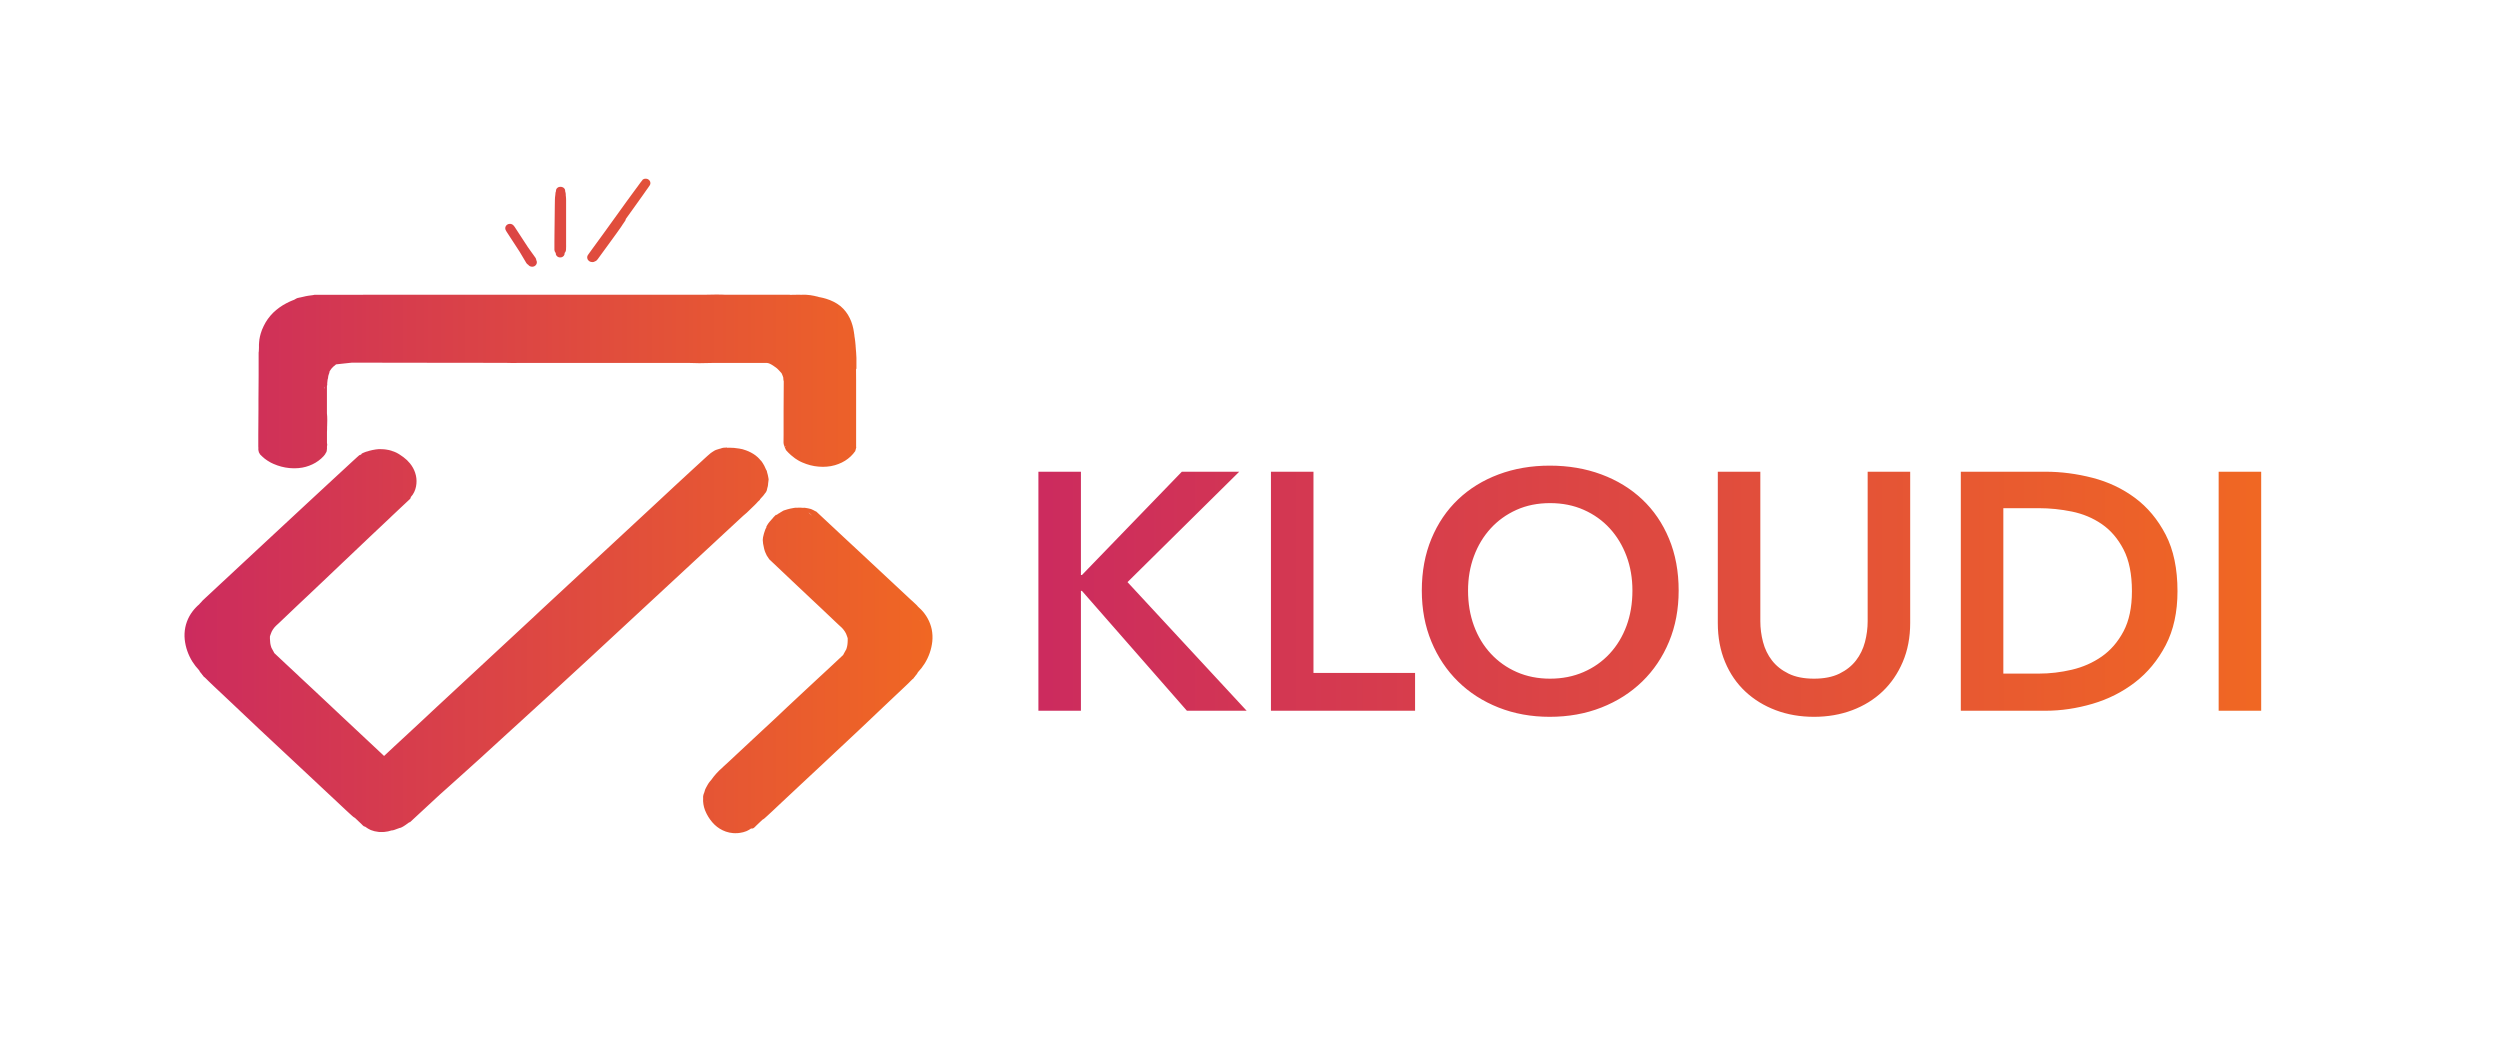 <?xml version="1.0" encoding="UTF-8"?>
<svg width="188px" height="80px" viewBox="0 0 188 80" version="1.1" xmlns="http://www.w3.org/2000/svg" xmlns:xlink="http://www.w3.org/1999/xlink">
    <!-- Generator: Sketch 53.2 (72643) - https://sketchapp.com -->
    <title>Kloudi Email Logo</title>
    <desc>Created with Sketch.</desc>
    <defs>
        <linearGradient x1="0%" y1="50%" x2="100%" y2="50%" id="linearGradient-1">
            <stop stop-color="#CC2B5E" offset="0%"></stop>
            <stop stop-color="#F06723" offset="100%"></stop>
        </linearGradient>
        <linearGradient x1="0%" y1="50%" x2="100%" y2="50%" id="linearGradient-2">
            <stop stop-color="#CC2B5E" offset="0%"></stop>
            <stop stop-color="#F06723" offset="100%"></stop>
        </linearGradient>
    </defs>
    <g id="Kloudi-Email-Logo" stroke="none" stroke-width="1" fill="none" fill-rule="evenodd">
        <rect fill="#FFFFFF" x="0" y="0" width="188" height="80"></rect>
        <g id="email-logo" transform="translate(2, 0)">
            <g id="Logo">
                <circle id="Oval" fill="#FFFFFF" cx="40" cy="40" r="40"></circle>
                <path d="M51.23,60.716 C51.229,60.705 51.228,60.695 51.227,60.685 C51.224,60.682 51.22,60.678 51.217,60.675 C51.222,60.688 51.226,60.702 51.23,60.716 Z M55.58,41.599 C55.578,41.597 55.577,41.596 55.575,41.594 C55.554,41.546 55.534,41.498 55.516,41.448 C55.495,41.388 55.477,41.328 55.463,41.266 C55.433,41.141 55.405,41.015 55.385,40.888 C55.374,40.8 55.367,40.711 55.361,40.622 C55.361,40.612 55.361,40.602 55.361,40.593 C55.366,40.536 55.372,40.48 55.378,40.424 L55.378,40.413 C55.395,40.331 55.415,40.246 55.437,40.169 C55.443,40.141 55.45,40.113 55.458,40.091 C55.465,40.068 55.473,40.045 55.481,40.022 C55.506,39.95 55.531,39.878 55.555,39.805 L55.561,39.791 C55.586,39.738 55.614,39.685 55.642,39.632 L55.625,39.614 C55.651,39.567 55.676,39.52 55.703,39.474 C55.752,39.393 55.807,39.315 55.869,39.241 C55.916,39.187 55.965,39.131 56.011,39.08 C56.056,39.03 56.102,38.977 56.15,38.925 L56.152,38.911 C56.219,38.837 56.29,38.767 56.366,38.7 L56.396,38.73 C56.43,38.702 56.464,38.675 56.5,38.649 L56.502,38.646 L56.549,38.613 L56.559,38.62 C56.595,38.595 56.631,38.571 56.667,38.547 C56.739,38.498 56.814,38.453 56.89,38.412 L56.941,38.387 C57.033,38.355 57.125,38.326 57.22,38.301 C57.354,38.263 57.49,38.232 57.628,38.21 C57.685,38.202 57.74,38.192 57.794,38.182 L57.803,38.182 C57.833,38.189 57.865,38.189 57.895,38.182 C57.945,38.178 57.996,38.178 58.046,38.178 L58.144,38.178 L58.227,38.178 C58.299,38.181 58.371,38.187 58.442,38.194 L58.425,38.178 L58.569,38.193 C58.637,38.202 58.705,38.214 58.773,38.227 C58.847,38.239 58.919,38.257 58.989,38.28 C59.048,38.303 59.104,38.329 59.16,38.358 C59.189,38.373 59.218,38.39 59.242,38.404 C59.267,38.419 59.294,38.43 59.321,38.443 L59.391,38.476 L61.434,40.383 L62.736,41.593 C64.081,42.84 65.31,43.991 66.495,45.1 L66.625,45.215 L66.752,45.334 L66.889,45.463 L66.903,45.476 C66.928,45.501 66.952,45.523 66.974,45.548 C66.994,45.566 67.01,45.587 67.022,45.61 C67.099,45.679 67.172,45.748 67.27,45.844 C67.363,45.939 67.448,46.039 67.527,46.145 C67.613,46.259 67.69,46.378 67.758,46.503 C67.901,46.761 68.005,47.036 68.065,47.322 C68.125,47.624 68.14,47.933 68.109,48.239 C68.046,48.827 67.848,49.396 67.53,49.905 C67.387,50.133 67.22,50.347 67.034,50.544 L67.017,50.567 C67.009,50.588 66.999,50.608 66.987,50.627 C66.981,50.64 66.973,50.652 66.964,50.663 C66.953,50.681 66.939,50.699 66.926,50.716 L66.914,50.731 C66.891,50.761 66.867,50.789 66.843,50.817 L66.819,50.844 C66.806,50.878 66.783,50.908 66.753,50.93 L66.748,50.936 L66.737,50.951 L66.722,50.974 C66.712,50.988 66.705,50.998 66.698,51.007 C66.689,51.02 66.679,51.032 66.667,51.043 C66.654,51.055 66.639,51.065 66.622,51.072 C66.596,51.101 66.568,51.128 66.539,51.154 L66.495,51.196 C66.465,51.225 66.436,51.254 66.407,51.284 L66.398,51.295 L66.32,51.373 C66.211,51.48 66.091,51.593 65.994,51.684 L65.973,51.705 L65.957,51.72 L65.933,51.741 L65.832,51.838 L65.388,52.255 L65.297,52.341 L64.747,52.86 L64.739,52.868 L64.482,53.111 L63.964,53.602 L63.709,53.845 L62.583,54.912 C61.658,55.787 60.665,56.711 59.942,57.385 L59.912,57.413 L59.829,57.491 C59.257,58.022 58.687,58.555 58.118,59.088 L57.787,59.399 C57.44,59.726 57.091,60.053 56.74,60.378 L56.409,60.69 L56.078,61.002 L55.736,61.318 L55.57,61.468 L55.544,61.492 C55.495,61.541 55.439,61.584 55.379,61.62 C55.366,61.628 55.353,61.634 55.34,61.638 L55.322,61.656 L55.024,61.939 L54.854,62.101 L54.846,62.108 C54.83,62.127 54.815,62.142 54.8,62.157 L54.773,62.184 C54.753,62.204 54.731,62.225 54.713,62.239 C54.696,62.253 54.68,62.264 54.664,62.276 C54.627,62.297 54.585,62.308 54.543,62.308 C54.536,62.308 54.529,62.307 54.523,62.307 L54.509,62.318 L54.51,62.316 L54.523,62.307 C54.51,62.306 54.497,62.304 54.485,62.301 C54.384,62.375 54.274,62.438 54.159,62.49 L54.112,62.509 C53.966,62.568 53.813,62.608 53.655,62.629 C53.629,62.633 53.603,62.636 53.577,62.64 C53.559,62.643 53.54,62.645 53.521,62.647 C53.501,62.649 53.482,62.65 53.463,62.651 C53.407,62.655 53.351,62.657 53.295,62.656 C53.241,62.656 53.186,62.655 53.131,62.651 C52.943,62.636 52.759,62.597 52.582,62.536 C52.264,62.424 51.977,62.248 51.74,62.02 C51.612,61.897 51.497,61.763 51.396,61.621 C51.304,61.493 51.221,61.358 51.15,61.219 C51.129,61.18 51.11,61.142 51.093,61.101 C51.093,61.111 51.102,61.122 51.107,61.132 C50.968,60.855 50.889,60.556 50.873,60.25 L50.873,60.236 C50.87,60.167 50.871,60.099 50.876,60.031 C50.866,59.945 50.873,59.858 50.896,59.774 C50.907,59.732 50.921,59.692 50.937,59.652 C50.95,59.619 50.962,59.586 50.976,59.554 L50.984,59.512 C51.007,59.417 51.043,59.324 51.092,59.238 C51.131,59.16 51.175,59.082 51.219,59.008 C51.261,58.933 51.308,58.862 51.362,58.795 C51.404,58.741 51.445,58.688 51.494,58.639 C51.722,58.313 51.991,58.014 52.295,57.749 L52.338,57.713 C52.371,57.678 52.405,57.643 52.44,57.61 C52.507,57.547 52.576,57.486 52.646,57.426 C52.662,57.409 52.68,57.392 52.698,57.377 L52.728,57.35 L52.96,57.134 L53.459,56.667 L53.474,56.654 L54.443,55.749 L54.451,55.743 L54.7,55.51 L54.705,55.505 L54.715,55.497 C55.299,54.955 55.881,54.413 56.461,53.872 L57.243,53.132 L57.611,52.789 L57.922,52.499 L58.53,51.931 C58.869,51.616 59.209,51.301 59.548,50.985 L59.65,50.89 L59.778,50.773 C60.041,50.53 60.302,50.287 60.562,50.045 C60.844,49.783 61.125,49.52 61.405,49.256 C61.421,49.226 61.437,49.195 61.452,49.164 C61.5,49.075 61.551,48.987 61.599,48.897 C61.611,48.877 61.623,48.857 61.636,48.837 C61.641,48.821 61.647,48.804 61.653,48.788 C61.685,48.693 61.709,48.596 61.723,48.498 C61.737,48.383 61.747,48.278 61.747,48.176 C61.747,48.12 61.747,48.062 61.747,48.005 L61.747,47.999 L61.733,47.951 C61.718,47.9 61.7,47.851 61.682,47.804 L61.676,47.791 L61.662,47.753 C61.649,47.717 61.634,47.682 61.62,47.646 C61.569,47.541 61.505,47.441 61.43,47.348 L61.413,47.328 C61.39,47.301 61.369,47.275 61.343,47.247 C61.318,47.219 61.289,47.191 61.266,47.169 L61.256,47.159 L61.241,47.146 C61.218,47.124 61.195,47.103 61.171,47.083 C61.136,47.054 61.103,47.024 61.071,46.991 L61.053,46.974 L61.031,46.953 L61.019,46.942 L61.008,46.931 L61.003,46.927 L60.998,46.922 L60.816,46.751 L60.391,46.347 L60.049,46.023 L59.792,45.779 L59.454,45.461 L59.039,45.072 C58.572,44.634 58.107,44.196 57.643,43.757 C57.168,43.305 56.693,42.855 56.219,42.408 L56.053,42.252 C55.983,42.186 55.913,42.121 55.844,42.054 C55.778,41.96 55.718,41.862 55.655,41.766 C55.635,41.717 55.613,41.676 55.589,41.619 C55.586,41.613 55.583,41.606 55.58,41.599 Z M58.799,38.528 C58.827,38.56 58.855,38.593 58.88,38.627 C58.948,38.683 59.016,38.738 59.084,38.794 L58.799,38.528 Z M67.177,46.647 C67.179,46.653 67.18,46.66 67.181,46.666 C67.193,46.684 67.205,46.701 67.217,46.719 C67.204,46.695 67.191,46.671 67.177,46.647 Z M51.14,60.276 C51.145,60.263 51.15,60.252 51.156,60.24 C51.15,60.243 51.145,60.245 51.139,60.247 C51.139,60.256 51.139,60.266 51.14,60.276 Z M51.918,22.149 L52.096,22.152 C52.194,22.152 52.29,22.157 52.373,22.157 L52.562,22.166 L57.385,22.166 C57.398,22.165 57.411,22.169 57.422,22.175 C57.514,22.168 57.606,22.168 57.699,22.168 C57.828,22.164 57.957,22.164 58.086,22.164 L58.127,22.164 C58.158,22.164 58.191,22.168 58.227,22.168 L58.265,22.168 L58.38,22.163 C58.419,22.163 58.451,22.163 58.496,22.163 C58.541,22.163 58.592,22.164 58.647,22.168 C58.751,22.176 58.844,22.184 58.938,22.197 C59.032,22.21 59.123,22.228 59.217,22.246 C59.261,22.255 59.306,22.267 59.351,22.278 L59.391,22.288 L59.407,22.288 C59.432,22.294 59.461,22.302 59.485,22.308 C59.508,22.314 59.533,22.321 59.556,22.329 L59.613,22.345 L59.622,22.345 L59.646,22.352 L59.659,22.352 C59.817,22.382 59.973,22.42 60.126,22.467 C60.318,22.525 60.504,22.6 60.682,22.689 C60.773,22.732 60.861,22.781 60.945,22.836 C61.035,22.892 61.121,22.953 61.202,23.019 C61.5,23.271 61.738,23.579 61.902,23.924 C61.986,24.095 62.054,24.274 62.105,24.457 C62.155,24.633 62.193,24.812 62.218,24.992 L62.225,25.045 L62.225,25.06 C62.234,25.105 62.242,25.15 62.25,25.196 L62.25,25.215 L62.25,25.232 L62.25,25.249 L62.258,25.302 C62.267,25.354 62.275,25.406 62.283,25.458 C62.294,25.532 62.303,25.606 62.312,25.68 C62.323,25.771 62.331,25.862 62.338,25.953 L62.343,26.005 L62.343,26.03 L62.343,26.044 C62.347,26.06 62.347,26.074 62.347,26.089 L62.356,26.187 L62.356,26.209 L62.356,26.218 C62.365,26.305 62.374,26.401 62.38,26.493 C62.389,26.635 62.397,26.776 62.403,26.917 C62.403,26.944 62.403,26.97 62.403,26.995 L62.403,27.325 C62.403,27.389 62.403,27.453 62.403,27.517 L62.403,27.641 C62.403,27.652 62.403,27.663 62.403,27.674 L62.403,27.701 C62.403,27.711 62.401,27.722 62.398,27.732 C62.396,27.739 62.393,27.746 62.387,27.752 C62.384,27.755 62.379,27.758 62.374,27.759 C62.38,28.042 62.38,28.324 62.38,28.607 L62.38,29.065 C62.38,29.303 62.38,29.537 62.38,29.771 L62.38,29.791 C62.38,30.07 62.38,30.35 62.38,30.629 L62.38,31.71 C62.38,31.845 62.38,31.979 62.38,32.113 L62.38,33.04 C62.38,33.19 62.38,33.346 62.38,33.502 C62.38,33.505 62.38,33.509 62.38,33.513 L62.38,33.585 L62.38,33.607 L62.393,33.614 L62.383,33.656 L62.383,33.664 L62.378,33.686 C62.37,33.724 62.361,33.763 62.349,33.802 C62.344,33.819 62.338,33.835 62.333,33.851 L62.323,33.883 L62.323,33.894 C62.319,33.904 62.314,33.914 62.314,33.924 C62.114,34.211 61.855,34.457 61.551,34.646 C61.392,34.745 61.223,34.829 61.046,34.895 C60.961,34.93 60.873,34.959 60.784,34.983 C60.689,35.01 60.586,35.034 60.479,35.054 C60.286,35.086 60.09,35.103 59.893,35.105 L59.867,35.105 C59.656,35.103 59.446,35.084 59.238,35.05 C59.033,35.015 58.831,34.963 58.635,34.894 C58.533,34.861 58.433,34.821 58.335,34.777 C58.289,34.757 58.242,34.736 58.196,34.712 L58.166,34.697 L58.136,34.682 L58.114,34.671 C58.107,34.668 58.101,34.664 58.094,34.659 L58.084,34.653 L58.072,34.647 L58.034,34.625 C58.006,34.609 57.977,34.592 57.951,34.574 C57.893,34.541 57.84,34.506 57.785,34.467 C57.686,34.395 57.585,34.314 57.483,34.227 C57.347,34.107 57.219,33.979 57.101,33.843 C57.095,33.837 57.095,33.829 57.095,33.822 C57.088,33.801 57.079,33.78 57.069,33.76 L57.058,33.738 L57.032,33.683 C57.014,33.639 56.998,33.593 56.982,33.547 L56.969,33.51 C56.953,33.47 56.94,33.429 56.931,33.387 C56.927,33.364 56.926,33.34 56.926,33.317 C56.926,33.306 56.924,33.294 56.921,33.283 L56.921,33.251 L56.926,32.657 L56.926,32.527 L56.926,32.094 L56.926,31.868 L56.926,31.758 L56.926,31.504 L56.926,31.304 L56.926,31.107 L56.926,30.905 C56.933,30.265 56.938,29.526 56.938,28.704 L56.938,28.68 L56.938,28.671 L56.931,28.65 L56.925,28.629 C56.912,28.588 56.906,28.545 56.906,28.502 L56.906,28.481 L56.906,28.425 L56.906,28.413 C56.898,28.384 56.892,28.36 56.88,28.324 C56.868,28.289 56.855,28.253 56.84,28.218 L56.811,28.148 L56.8,28.121 C56.791,28.103 56.782,28.084 56.774,28.068 L56.756,28.047 L56.751,28.04 C56.72,28.003 56.687,27.969 56.653,27.932 L56.57,27.841 L56.555,27.826 C56.522,27.791 56.487,27.758 56.453,27.724 C56.44,27.713 56.427,27.702 56.414,27.691 L56.402,27.682 C56.383,27.666 56.363,27.65 56.343,27.635 L56.331,27.627 L56.321,27.62 L56.238,27.562 L56.199,27.537 L56.187,27.528 L56.155,27.503 L56.096,27.467 L56.087,27.461 L56.071,27.451 C56.042,27.433 56.012,27.414 55.981,27.398 C55.964,27.389 55.945,27.38 55.925,27.371 L55.905,27.361 L55.885,27.352 C55.864,27.342 55.842,27.331 55.821,27.322 L55.813,27.322 C55.795,27.316 55.77,27.31 55.755,27.307 C55.74,27.305 55.725,27.301 55.705,27.297 L55.694,27.297 L55.674,27.293 L55.661,27.293 L55.461,27.293 L55.344,27.293 L51.624,27.293 C51.3,27.302 50.978,27.311 50.636,27.311 L50.553,27.311 C50.308,27.31 50.049,27.301 49.81,27.293 L37.054,27.293 L36.956,27.293 L36.928,27.293 C36.858,27.296 36.754,27.3 36.659,27.3 L36.621,27.3 C36.46,27.298 36.3,27.295 36.139,27.29 L36.001,27.286 L35.254,27.286 C33.448,27.286 31.663,27.283 29.289,27.279 L28.14,27.279 L28.067,27.279 L26.444,27.274 L24.443,27.274 C24.281,27.29 24.092,27.309 23.851,27.337 C23.655,27.36 23.461,27.382 23.27,27.401 L23.26,27.411 L23.24,27.429 L23.221,27.443 L23.212,27.449 C23.208,27.452 23.205,27.456 23.202,27.46 L23.198,27.464 L23.193,27.471 C23.183,27.48 23.172,27.489 23.161,27.498 L23.145,27.508 L23.137,27.514 L23.129,27.519 L23.121,27.524 L23.111,27.531 C23.095,27.545 23.079,27.56 23.064,27.575 L23.054,27.586 C23.041,27.599 23.027,27.612 23.015,27.625 L22.993,27.646 L22.978,27.661 L22.959,27.68 L22.949,27.69 C22.924,27.721 22.902,27.752 22.875,27.79 L22.815,27.88 L22.797,27.906 L22.788,27.926 L22.779,27.943 L22.779,27.954 L22.779,27.964 C22.776,27.974 22.771,27.984 22.771,27.995 L22.771,28.003 L22.771,28.014 C22.768,28.028 22.764,28.041 22.759,28.054 C22.749,28.087 22.738,28.118 22.725,28.15 C22.719,28.166 22.714,28.182 22.709,28.198 L22.704,28.215 C22.7,28.224 22.697,28.234 22.695,28.243 C22.687,28.274 22.681,28.305 22.678,28.336 C22.671,28.356 22.671,28.375 22.671,28.395 L22.671,28.414 C22.67,28.431 22.666,28.449 22.66,28.465 L22.65,28.496 L22.65,28.503 C22.643,28.517 22.639,28.532 22.636,28.548 L22.628,28.616 L22.613,28.76 C22.611,28.778 22.607,28.796 22.607,28.815 L22.607,28.826 L22.607,28.837 L22.607,28.847 C22.607,28.882 22.607,28.923 22.607,28.96 C22.607,28.977 22.596,28.993 22.585,28.993 L22.585,31.079 C22.603,31.24 22.611,31.402 22.61,31.563 L22.61,31.623 C22.611,31.74 22.607,31.851 22.602,31.981 L22.602,31.996 L22.597,32.11 C22.597,32.16 22.597,32.209 22.597,32.259 C22.595,32.337 22.594,32.415 22.588,32.493 L22.588,33.304 C22.614,33.396 22.614,33.492 22.588,33.584 L22.588,33.765 C22.588,33.777 22.585,33.789 22.58,33.799 L22.58,33.824 C22.579,33.847 22.576,33.871 22.573,33.894 C22.569,33.914 22.564,33.935 22.558,33.955 C22.551,33.976 22.542,33.997 22.531,34.016 C22.528,34.023 22.524,34.03 22.519,34.036 L22.511,34.047 L22.49,34.075 L22.48,34.085 C22.481,34.095 22.479,34.105 22.474,34.115 C22.472,34.124 22.469,34.132 22.463,34.139 L22.442,34.168 C22.426,34.189 22.41,34.208 22.394,34.228 L22.38,34.244 L22.371,34.259 L22.371,34.265 C22.369,34.269 22.365,34.272 22.36,34.273 L22.319,34.319 C22.261,34.381 22.205,34.436 22.148,34.487 C22.016,34.604 21.873,34.708 21.72,34.799 C21.57,34.887 21.411,34.962 21.246,35.023 C21.077,35.087 20.901,35.135 20.722,35.166 C20.528,35.199 20.332,35.216 20.135,35.216 L20.082,35.216 C19.661,35.21 19.245,35.136 18.851,34.996 C18.753,34.961 18.657,34.924 18.565,34.883 C18.519,34.863 18.473,34.841 18.427,34.818 L18.411,34.811 L18.366,34.787 L18.346,34.778 C18.342,34.777 18.339,34.774 18.337,34.772 C18.186,34.69 18.043,34.597 17.909,34.494 C17.785,34.393 17.668,34.285 17.558,34.171 C17.553,34.162 17.547,34.153 17.54,34.145 L17.54,34.14 L17.519,34.102 C17.5,34.068 17.48,34.033 17.462,33.999 L17.454,33.963 C17.453,33.952 17.453,33.942 17.454,33.931 C17.453,33.924 17.453,33.918 17.454,33.911 C17.437,33.891 17.428,33.867 17.428,33.841 C17.428,33.799 17.428,33.761 17.428,33.721 L17.428,33.64 L17.423,33.578 C17.422,33.564 17.422,33.551 17.423,33.538 L17.423,33.523 C17.42,33.509 17.42,33.495 17.423,33.481 L17.423,33.46 C17.423,33.352 17.423,33.243 17.423,33.132 L17.423,33.037 L17.423,32.696 C17.427,32.505 17.427,32.314 17.427,32.124 C17.433,31.682 17.436,31.24 17.436,30.797 L17.436,30.575 L17.436,30.45 L17.436,30.237 L17.436,30.077 L17.436,30.048 C17.439,29.835 17.441,29.621 17.441,29.408 L17.441,29.376 L17.449,28.228 L17.449,28 C17.449,27.793 17.449,27.585 17.449,27.375 L17.449,26.585 C17.448,26.582 17.448,26.579 17.449,26.575 L17.449,26.568 C17.447,26.549 17.447,26.529 17.449,26.51 C17.452,26.481 17.456,26.451 17.463,26.415 L17.463,26.408 C17.465,26.321 17.469,26.234 17.474,26.149 C17.469,25.997 17.474,25.845 17.489,25.694 C17.491,25.657 17.495,25.621 17.502,25.585 L17.502,25.568 L17.502,25.554 C17.503,25.541 17.508,25.53 17.508,25.517 C17.531,25.37 17.565,25.224 17.607,25.08 C17.663,24.889 17.736,24.702 17.826,24.523 C18.003,24.151 18.247,23.809 18.545,23.514 C18.833,23.237 19.162,23 19.522,22.811 C19.612,22.763 19.7,22.72 19.789,22.679 L19.924,22.621 L19.945,22.612 L19.992,22.593 L20.019,22.582 C20.033,22.575 20.048,22.57 20.062,22.566 L20.099,22.551 L20.108,22.551 L20.118,22.545 C20.136,22.534 20.155,22.523 20.173,22.512 C20.213,22.486 20.255,22.462 20.3,22.442 L20.35,22.419 L20.448,22.395 L20.546,22.372 L20.555,22.372 L20.565,22.372 L20.599,22.364 C20.668,22.348 20.738,22.331 20.807,22.317 L20.912,22.293 L20.932,22.288 L21.006,22.271 C21.068,22.258 21.132,22.248 21.19,22.239 C21.316,22.225 21.421,22.211 21.522,22.195 C21.566,22.188 21.61,22.178 21.659,22.168 L21.673,22.168 C22.136,22.168 22.6,22.168 23.064,22.168 L23.243,22.168 L23.345,22.168 L23.677,22.168 L24.424,22.168 L27.637,22.162 L27.662,22.162 L29.312,22.162 L29.388,22.162 L31.038,22.162 L32.394,22.162 L34.397,22.162 L37.123,22.162 L44.669,22.162 L51.125,22.162 C51.35,22.153 51.571,22.149 51.858,22.149 L51.918,22.149 Z M22.403,29.166 L22.405,29.166 C22.412,29.191 22.418,29.218 22.424,29.244 L22.424,29.071 C22.417,29.103 22.41,29.135 22.403,29.166 Z M57.061,33.586 L57.057,33.586 C57.074,33.591 57.09,33.6 57.102,33.614 L57.072,33.541 L57.072,33.53 L57.072,33.555 L57.061,33.586 Z M22.559,33.849 L22.562,33.848 C22.559,33.851 22.555,33.853 22.55,33.854 L22.55,33.864 L22.55,33.913 L22.55,33.882 C22.551,33.87 22.554,33.859 22.559,33.849 Z M52.682,33.649 L52.667,33.668 C52.676,33.668 52.686,33.67 52.695,33.673 C52.754,33.669 52.815,33.669 52.877,33.669 C52.978,33.669 53.086,33.674 53.198,33.682 C53.327,33.694 53.44,33.708 53.543,33.726 L53.569,33.73 L53.58,33.73 C53.651,33.743 53.73,33.758 53.806,33.775 C53.814,33.775 53.821,33.776 53.829,33.779 C53.922,33.803 54.014,33.833 54.104,33.868 C54.356,33.959 54.594,34.084 54.808,34.24 C54.864,34.283 54.921,34.331 54.981,34.385 L54.988,34.391 L54.992,34.396 C55.065,34.464 55.133,34.538 55.195,34.616 C55.205,34.622 55.214,34.63 55.221,34.639 C55.226,34.642 55.231,34.645 55.235,34.649 C55.243,34.658 55.251,34.669 55.258,34.68 L55.267,34.69 L55.267,34.696 L55.292,34.729 C55.313,34.759 55.334,34.79 55.355,34.82 C55.399,34.884 55.438,34.951 55.473,35.02 C55.524,35.117 55.57,35.217 55.609,35.318 C55.63,35.352 55.65,35.385 55.671,35.423 L55.671,35.442 L55.671,35.452 L55.671,35.468 L55.676,35.484 C55.724,35.635 55.761,35.788 55.785,35.944 C55.791,35.981 55.796,36.015 55.801,36.049 C55.796,36.065 55.796,36.082 55.796,36.095 C55.784,36.18 55.77,36.281 55.76,36.387 L55.76,36.401 L55.76,36.411 L55.76,36.42 C55.752,36.464 55.746,36.508 55.742,36.554 L55.735,36.578 L55.735,36.586 L55.712,36.664 C55.694,36.728 55.673,36.806 55.66,36.884 L55.653,36.902 L55.643,36.922 L55.634,36.941 L55.604,37.006 L55.568,37.051 C55.55,37.075 55.532,37.097 55.514,37.12 C55.496,37.142 55.475,37.171 55.462,37.191 C55.448,37.21 55.435,37.23 55.42,37.248 L55.409,37.261 L55.388,37.287 C55.369,37.308 55.35,37.33 55.33,37.351 L55.287,37.398 L55.239,37.449 C55.211,37.477 55.185,37.506 55.161,37.538 C55.152,37.552 55.145,37.567 55.141,37.584 L55.116,37.613 L55.001,37.718 C54.951,37.778 54.903,37.83 54.854,37.879 L54.799,37.932 L54.778,37.957 C54.767,37.969 54.755,37.98 54.743,37.991 L54.729,38.004 L54.694,38.036 L54.682,38.049 L54.656,38.074 C54.515,38.214 54.338,38.389 54.158,38.555 C54.073,38.633 53.984,38.711 53.885,38.789 L52.553,40.023 L51.011,41.453 L49.481,42.872 L48.283,43.982 L48.251,44.012 L48.212,44.048 C46.288,45.835 44.552,47.444 42.819,49.045 L42.588,49.26 L42.577,49.269 L42.569,49.278 C41.643,50.129 40.5,51.19 39.403,52.193 L38.282,53.216 L38.05,53.428 C37.346,54.067 36.624,54.726 35.914,55.377 C35.324,55.918 34.733,56.459 34.141,56.999 C33.657,57.439 33.167,57.879 32.692,58.305 L32.686,58.31 L32.443,58.528 L31.79,59.114 L31.06,59.766 C30.315,60.455 29.57,61.144 28.827,61.834 C28.823,61.838 28.817,61.841 28.81,61.841 C28.804,61.841 28.797,61.838 28.793,61.834 C28.791,61.83 28.791,61.826 28.793,61.823 C28.748,61.857 28.703,61.891 28.657,61.923 L28.615,61.954 L28.601,61.963 C28.515,62.025 28.418,62.095 28.318,62.153 C28.287,62.171 28.254,62.188 28.223,62.204 C28.208,62.212 28.192,62.22 28.176,62.227 L28.153,62.236 C28.135,62.244 28.116,62.251 28.096,62.257 C28.075,62.264 28.052,62.267 28.03,62.268 C27.997,62.282 27.963,62.296 27.93,62.309 L27.908,62.317 L27.899,62.317 L27.849,62.335 L27.832,62.342 C27.78,62.365 27.727,62.384 27.676,62.401 C27.634,62.418 27.591,62.43 27.547,62.439 L27.532,62.439 C27.511,62.443 27.489,62.446 27.468,62.447 L27.447,62.447 C27.271,62.508 27.087,62.546 26.9,62.562 C26.842,62.569 26.783,62.569 26.724,62.569 C26.679,62.569 26.634,62.565 26.589,62.565 L26.572,62.565 C26.55,62.566 26.528,62.566 26.506,62.565 C26.478,62.563 26.45,62.558 26.423,62.553 C26.243,62.535 26.068,62.491 25.902,62.425 L25.855,62.405 C25.734,62.35 25.619,62.282 25.513,62.203 L25.497,62.192 L25.466,62.169 C25.431,62.166 25.398,62.156 25.367,62.139 C25.35,62.127 25.335,62.116 25.317,62.101 C25.295,62.084 25.276,62.065 25.257,62.046 L25.23,62.019 C25.215,62.005 25.2,61.989 25.184,61.97 L25.176,61.962 L25.005,61.802 L24.706,61.518 L24.689,61.501 C24.676,61.496 24.662,61.49 24.65,61.483 C24.589,61.446 24.533,61.403 24.484,61.354 L24.456,61.33 L24.29,61.18 C24.176,61.073 24.062,60.968 23.948,60.864 L23.616,60.552 L23.284,60.24 C22.934,59.914 22.584,59.587 22.234,59.259 L21.903,58.947 C21.331,58.412 20.762,57.879 20.194,57.349 L20.111,57.271 L20.081,57.243 L20.027,57.193 C19.36,56.574 18.354,55.638 17.433,54.769 C17.056,54.413 16.68,54.057 16.304,53.7 L16.048,53.458 L15.528,52.966 L15.271,52.723 L15.263,52.716 L14.953,52.424 L14.85,52.326 L14.711,52.195 L14.62,52.11 L14.175,51.692 L14.073,51.596 L14.051,51.575 L14.034,51.558 L14.012,51.539 L14.005,51.532 C13.917,51.448 13.796,51.334 13.686,51.225 L13.608,51.147 L13.598,51.137 C13.569,51.107 13.54,51.078 13.51,51.049 C13.496,51.034 13.481,51.021 13.466,51.007 C13.432,50.98 13.407,50.955 13.383,50.929 C13.366,50.922 13.35,50.912 13.337,50.9 C13.325,50.89 13.314,50.878 13.306,50.864 C13.299,50.855 13.292,50.845 13.282,50.831 L13.267,50.808 L13.257,50.792 L13.251,50.787 C13.221,50.765 13.198,50.735 13.186,50.701 L13.162,50.674 C13.137,50.646 13.113,50.618 13.09,50.588 L13.074,50.568 C13.062,50.552 13.048,50.533 13.039,50.52 C13.031,50.508 13.023,50.495 13.015,50.483 C13.004,50.464 12.994,50.444 12.986,50.423 L12.97,50.401 C12.783,50.203 12.616,49.988 12.472,49.761 C12.153,49.251 11.955,48.682 11.891,48.093 C11.86,47.787 11.874,47.478 11.935,47.175 C11.994,46.885 12.098,46.603 12.242,46.34 C12.311,46.216 12.389,46.096 12.475,45.982 C12.553,45.876 12.639,45.775 12.732,45.68 C12.824,45.584 12.898,45.513 12.981,45.446 C12.994,45.424 13.01,45.403 13.029,45.385 C13.052,45.36 13.076,45.337 13.101,45.313 L13.115,45.3 L13.236,45.16 L13.364,45.041 L13.493,44.919 C14.68,43.811 15.913,42.662 17.264,41.41 L18.568,40.198 L21.14,37.809 C21.776,37.218 22.414,36.628 23.052,36.038 L23.418,35.7 L24.028,35.137 C24.189,34.989 24.35,34.84 24.512,34.689 L24.761,34.463 L24.816,34.411 C24.872,34.356 24.931,34.304 24.992,34.255 C25.021,34.226 25.06,34.207 25.103,34.202 C25.124,34.191 25.146,34.181 25.169,34.172 C25.173,34.141 25.192,34.114 25.22,34.099 C25.266,34.073 25.314,34.051 25.364,34.034 L25.39,34.024 C25.442,34.003 25.493,33.983 25.546,33.964 L25.554,33.964 L25.562,33.964 L25.582,33.957 C25.59,33.953 25.599,33.951 25.608,33.949 L25.616,33.949 C25.684,33.925 25.748,33.906 25.811,33.888 L25.819,33.888 C25.951,33.852 26.086,33.824 26.223,33.805 L26.233,33.801 C26.301,33.79 26.372,33.783 26.455,33.777 C26.511,33.777 26.566,33.777 26.621,33.777 L26.664,33.777 C26.709,33.777 26.755,33.783 26.808,33.783 L26.826,33.783 L26.85,33.783 C26.905,33.787 26.961,33.794 27.016,33.803 L27.047,33.808 C27.11,33.816 27.17,33.828 27.227,33.84 C27.236,33.84 27.246,33.842 27.255,33.845 C27.369,33.871 27.48,33.907 27.587,33.952 L27.597,33.952 L27.604,33.952 C27.612,33.955 27.62,33.958 27.628,33.962 C27.674,33.98 27.719,34 27.763,34.02 C27.776,34.022 27.788,34.027 27.798,34.035 C27.85,34.059 27.901,34.087 27.949,34.117 C27.986,34.14 28.024,34.162 28.06,34.186 C28.153,34.244 28.247,34.31 28.34,34.379 C28.433,34.449 28.522,34.523 28.605,34.602 C28.686,34.68 28.762,34.763 28.832,34.85 C29.004,35.06 29.135,35.298 29.219,35.551 C29.309,35.817 29.342,36.098 29.315,36.376 C29.302,36.517 29.275,36.656 29.232,36.791 C29.186,36.936 29.12,37.073 29.034,37.201 C28.993,37.264 28.945,37.323 28.892,37.378 C28.894,37.432 28.872,37.484 28.833,37.522 C28.707,37.643 28.578,37.763 28.447,37.884 L28.414,37.915 C28.337,37.986 28.26,38.057 28.184,38.13 L27.935,38.364 L27.811,38.481 L27.626,38.655 L27.443,38.827 L27.295,38.971 L27.212,39.049 C26.76,39.473 26.295,39.91 25.831,40.35 C25.213,40.935 24.595,41.522 23.979,42.109 L23.813,42.265 C23.34,42.715 22.857,43.175 22.395,43.614 C21.932,44.054 21.469,44.491 21.002,44.932 L20.587,45.322 L20.25,45.641 L19.993,45.886 L19.652,46.211 C19.511,46.346 19.37,46.481 19.227,46.615 L19.047,46.787 L19.041,46.792 L19.036,46.797 L19.025,46.807 L19.014,46.818 L18.991,46.839 L18.974,46.856 C18.942,46.889 18.909,46.92 18.873,46.948 L18.804,47.012 L18.789,47.025 L18.779,47.034 C18.76,47.052 18.73,47.081 18.703,47.112 L18.632,47.19 L18.615,47.21 C18.541,47.304 18.478,47.404 18.425,47.509 C18.412,47.544 18.398,47.579 18.385,47.616 L18.37,47.653 L18.364,47.668 C18.347,47.714 18.328,47.763 18.313,47.813 L18.299,47.862 L18.299,47.868 C18.299,47.924 18.299,47.981 18.299,48.039 C18.302,48.147 18.31,48.254 18.323,48.362 C18.337,48.46 18.361,48.557 18.392,48.652 L18.41,48.702 L18.41,48.709 L18.426,48.737 C18.445,48.773 18.465,48.809 18.485,48.845 L18.496,48.865 C18.522,48.911 18.547,48.957 18.572,49.004 L18.61,49.076 L18.63,49.115 C18.912,49.381 19.195,49.647 19.479,49.912 L20.261,50.641 L20.389,50.759 L20.494,50.863 C20.833,51.179 21.172,51.495 21.51,51.81 L22.117,52.379 L22.427,52.67 L22.794,53.014 L23.579,53.753 L25.059,55.139 L25.318,55.381 L25.327,55.39 L25.332,55.394 L25.581,55.628 L25.589,55.635 L26.556,56.541 L26.571,56.554 L26.883,56.849 L26.908,56.825 L26.97,56.768 L27.302,56.456 L27.634,56.144 L28.609,55.244 L28.996,54.884 L30.085,53.871 L30.5,53.481 L30.802,53.2 L31.727,52.342 C33.866,50.351 36.007,48.363 38.152,46.378 L38.65,45.91 C40.932,43.793 43.213,41.676 45.495,39.561 L47.11,38.063 L48.751,36.536 L48.79,36.501 L48.831,36.462 C49.283,36.044 49.728,35.633 50.191,35.207 L50.812,34.639 L50.895,34.561 C50.98,34.483 51.069,34.405 51.152,34.327 L51.209,34.276 L51.299,34.198 L51.313,34.187 C51.324,34.176 51.336,34.166 51.347,34.156 L51.366,34.141 C51.382,34.128 51.397,34.115 51.411,34.102 L51.42,34.095 L51.455,34.063 C51.467,34.054 51.48,34.046 51.494,34.04 C51.51,34.028 51.526,34.017 51.543,34.006 L51.557,33.996 L51.566,33.99 L51.6,33.968 L51.607,33.964 L51.615,33.959 C51.649,33.934 51.693,33.909 51.732,33.885 C51.752,33.873 51.773,33.863 51.794,33.854 C51.806,33.848 51.818,33.843 51.831,33.839 L51.845,33.833 C51.88,33.819 51.917,33.808 51.951,33.797 L51.961,33.797 L51.98,33.79 C52.016,33.78 52.051,33.769 52.085,33.756 C52.115,33.745 52.146,33.738 52.177,33.734 C52.205,33.723 52.233,33.714 52.26,33.705 C52.297,33.692 52.336,33.681 52.375,33.674 C52.409,33.668 52.444,33.665 52.479,33.664 L52.521,33.664 C52.563,33.66 52.604,33.656 52.642,33.656 C52.648,33.652 52.654,33.65 52.661,33.649 C52.668,33.647 52.675,33.647 52.682,33.649 Z M26.306,34.03 L26.306,34.036 L26.331,34.036 C26.34,34.033 26.35,34.031 26.361,34.03 L26.324,34.03 L26.306,34.03 Z M27.338,56.768 L27.375,56.732 L27.341,56.764 L27.338,56.768 Z M40.058,14.054 L40.065,14.058 C40.095,14.051 40.126,14.047 40.157,14.047 C40.218,14.048 40.278,14.062 40.331,14.09 C40.41,14.13 40.468,14.197 40.491,14.276 C40.499,14.322 40.508,14.368 40.508,14.414 C40.53,14.475 40.542,14.537 40.545,14.6 C40.545,14.627 40.545,14.652 40.545,14.678 C40.549,14.689 40.549,14.7 40.549,14.711 C40.565,14.828 40.572,14.945 40.571,15.063 C40.571,15.215 40.571,15.364 40.571,15.52 C40.571,15.855 40.571,16.194 40.571,16.533 C40.571,16.927 40.571,17.32 40.571,17.713 L40.571,18.274 C40.57,18.44 40.578,18.609 40.564,18.774 C40.562,18.866 40.525,18.954 40.459,19.025 L40.459,19.061 C40.461,19.196 40.36,19.315 40.215,19.351 C40.069,19.386 39.915,19.329 39.84,19.212 C39.809,19.166 39.793,19.114 39.794,19.061 L39.794,19.026 C39.73,18.954 39.695,18.865 39.692,18.774 C39.692,18.693 39.692,18.608 39.692,18.53 C39.692,18.429 39.692,18.327 39.692,18.227 C39.696,18.04 39.696,17.854 39.696,17.668 C39.701,17.273 39.706,16.879 39.71,16.484 C39.714,16.145 39.714,15.808 39.721,15.471 C39.724,15.319 39.724,15.171 39.729,15.015 C39.73,14.907 39.739,14.799 39.755,14.693 L39.761,14.656 C39.765,14.633 39.765,14.609 39.765,14.586 C39.766,14.543 39.771,14.5 39.781,14.458 C39.787,14.439 39.794,14.421 39.803,14.403 L39.808,14.351 C39.809,14.33 39.812,14.309 39.817,14.288 L39.817,14.273 C39.849,14.167 39.94,14.084 40.058,14.054 Z M45.056,16.475 L45.055,16.484 L45.05,16.52 C45.037,16.566 45.015,16.608 44.985,16.645 L44.971,16.665 L44.951,16.695 C44.936,16.717 44.921,16.739 44.905,16.761 L44.853,16.838 L44.819,16.886 C44.812,16.9 44.804,16.913 44.795,16.926 L44.791,16.933 L44.778,16.952 C44.752,16.995 44.723,17.038 44.694,17.08 L44.684,17.094 L44.663,17.123 C44.534,17.307 44.433,17.45 44.328,17.595 L44.193,17.78 C44.017,18.023 43.84,18.267 43.662,18.511 C43.546,18.671 43.428,18.832 43.31,18.993 L43.273,19.044 L43.063,19.333 L43.057,19.341 L43.023,19.388 C42.978,19.455 42.928,19.519 42.871,19.578 C42.835,19.613 42.79,19.64 42.74,19.655 C42.69,19.691 42.628,19.71 42.564,19.71 C42.562,19.709 42.559,19.709 42.557,19.709 C42.383,19.719 42.22,19.615 42.172,19.452 C42.143,19.361 42.156,19.263 42.209,19.182 C42.251,19.117 42.3,19.055 42.344,18.992 C42.408,18.903 42.472,18.813 42.536,18.725 C42.695,18.504 42.856,18.283 43.018,18.063 C43.103,17.941 43.194,17.826 43.278,17.708 C43.579,17.291 43.879,16.874 44.18,16.457 C44.503,16.008 44.825,15.558 45.15,15.111 C45.301,14.907 45.451,14.698 45.604,14.49 C45.68,14.387 45.756,14.282 45.833,14.179 C45.87,14.13 45.906,14.081 45.943,14.032 L46.018,13.928 C46.068,13.859 46.121,13.783 46.167,13.723 C46.214,13.662 46.259,13.599 46.312,13.542 L46.307,13.533 C46.373,13.47 46.463,13.435 46.558,13.438 C46.589,13.438 46.621,13.441 46.652,13.448 C46.741,13.473 46.816,13.529 46.862,13.604 C46.91,13.68 46.923,13.772 46.898,13.857 C46.889,13.884 46.877,13.91 46.862,13.935 C46.825,13.997 46.785,14.057 46.74,14.114 C46.689,14.185 46.638,14.257 46.586,14.328 L46.566,14.357 L46.562,14.362 C46.502,14.45 46.44,14.538 46.379,14.625 C46.219,14.85 46.058,15.075 45.897,15.3 C45.617,15.692 45.337,16.083 45.056,16.475 Z M36.254,16.844 L36.254,16.847 C36.346,16.823 36.444,16.835 36.526,16.881 C36.552,16.895 36.576,16.913 36.597,16.933 C36.665,17.006 36.724,17.085 36.773,17.17 C36.853,17.292 36.932,17.415 37.012,17.537 C37.166,17.773 37.32,18.009 37.474,18.245 L37.692,18.578 C37.698,18.588 37.705,18.597 37.712,18.607 C37.795,18.731 37.885,18.846 37.968,18.967 C38.019,19.04 38.07,19.115 38.125,19.185 C38.179,19.252 38.229,19.322 38.274,19.395 C38.306,19.446 38.324,19.503 38.328,19.561 C38.372,19.638 38.383,19.727 38.36,19.812 L38.355,19.821 C38.347,19.847 38.336,19.872 38.321,19.896 C38.259,19.997 38.145,20.059 38.021,20.058 C37.956,20.058 37.892,20.042 37.835,20.012 C37.791,19.987 37.753,19.953 37.723,19.912 C37.664,19.88 37.615,19.833 37.58,19.778 C37.527,19.699 37.485,19.62 37.439,19.541 C37.319,19.332 37.196,19.124 37.069,18.919 L37.061,18.908 L36.853,18.588 L36.371,17.848 C36.291,17.728 36.213,17.606 36.134,17.484 C36.082,17.412 36.04,17.335 36.007,17.254 C35.957,17.077 36.066,16.894 36.254,16.844 Z" id="Combined-Shape" fill="url(#linearGradient-1)"></path>
            </g>
            <g id="Text" transform="translate(72.12, 27)">
                <rect id="Bg" fill-opacity="0.01" fill="#FFFFFF" x="0" y="0" width="99.889" height="34.921"></rect>
                <path d="M3.968,8.473 L7.166,8.473 L7.166,16.242 L7.242,16.242 L14.755,8.473 L19.07,8.473 L10.669,16.775 L19.628,26.448 L15.136,26.448 L7.242,17.435 L7.166,17.435 L7.166,26.448 L3.968,26.448 L3.968,8.473 Z M21.455,8.473 L24.653,8.473 L24.653,23.604 L32.293,23.604 L32.293,26.448 L21.455,26.448 L21.455,8.473 Z M32.8,17.41 C32.8,15.971 33.041,14.672 33.524,13.512 C34.006,12.353 34.674,11.367 35.529,10.555 C36.383,9.742 37.398,9.116 38.574,8.676 C39.75,8.236 41.032,8.016 42.42,8.016 C43.824,8.016 45.118,8.236 46.303,8.676 C47.487,9.116 48.511,9.742 49.374,10.555 C50.237,11.367 50.909,12.353 51.391,13.512 C51.874,14.672 52.115,15.971 52.115,17.41 C52.115,18.814 51.874,20.096 51.391,21.256 C50.909,22.415 50.237,23.414 49.374,24.252 C48.511,25.09 47.487,25.741 46.303,26.207 C45.118,26.672 43.824,26.905 42.42,26.905 C41.032,26.905 39.75,26.672 38.574,26.207 C37.398,25.741 36.383,25.09 35.529,24.252 C34.674,23.414 34.006,22.415 33.524,21.256 C33.041,20.096 32.8,18.814 32.8,17.41 Z M36.277,17.41 C36.277,18.374 36.426,19.259 36.722,20.063 C37.018,20.867 37.441,21.565 37.991,22.157 C38.541,22.75 39.192,23.211 39.945,23.541 C40.698,23.871 41.531,24.036 42.445,24.036 C43.359,24.036 44.196,23.871 44.958,23.541 C45.719,23.211 46.375,22.75 46.925,22.157 C47.474,21.565 47.897,20.867 48.194,20.063 C48.49,19.259 48.638,18.374 48.638,17.41 C48.638,16.479 48.49,15.615 48.194,14.82 C47.897,14.024 47.479,13.33 46.937,12.738 C46.396,12.146 45.744,11.68 44.983,11.342 C44.222,11.003 43.376,10.834 42.445,10.834 C41.514,10.834 40.672,11.003 39.92,11.342 C39.167,11.68 38.519,12.146 37.978,12.738 C37.436,13.33 37.018,14.024 36.722,14.82 C36.426,15.615 36.277,16.479 36.277,17.41 Z M69.526,19.847 C69.526,20.93 69.34,21.907 68.967,22.779 C68.595,23.651 68.088,24.391 67.445,25.001 C66.802,25.61 66.04,26.08 65.16,26.41 C64.28,26.74 63.324,26.905 62.292,26.905 C61.26,26.905 60.304,26.74 59.424,26.41 C58.544,26.08 57.779,25.61 57.127,25.001 C56.476,24.391 55.968,23.651 55.605,22.779 C55.241,21.907 55.059,20.93 55.059,19.847 L55.059,8.473 L58.257,8.473 L58.257,19.72 C58.257,20.245 58.325,20.765 58.46,21.281 C58.595,21.797 58.819,22.259 59.132,22.665 C59.445,23.071 59.86,23.401 60.376,23.655 C60.892,23.909 61.531,24.036 62.292,24.036 C63.054,24.036 63.692,23.909 64.209,23.655 C64.725,23.401 65.139,23.071 65.452,22.665 C65.765,22.259 65.989,21.797 66.125,21.281 C66.26,20.765 66.328,20.245 66.328,19.72 L66.328,8.473 L69.526,8.473 L69.526,19.847 Z M73.333,8.473 L79.703,8.473 C80.871,8.473 82.047,8.625 83.231,8.93 C84.416,9.235 85.482,9.738 86.429,10.44 C87.377,11.143 88.146,12.065 88.739,13.208 C89.331,14.35 89.627,15.768 89.627,17.46 C89.627,19.034 89.331,20.388 88.739,21.522 C88.146,22.656 87.377,23.587 86.429,24.315 C85.482,25.043 84.416,25.58 83.231,25.927 C82.047,26.274 80.871,26.448 79.703,26.448 L73.333,26.448 L73.333,8.473 Z M79.196,23.655 C80.025,23.655 80.854,23.558 81.683,23.363 C82.512,23.168 83.261,22.838 83.929,22.373 C84.597,21.907 85.143,21.277 85.566,20.482 C85.989,19.686 86.201,18.679 86.201,17.46 C86.201,16.174 85.989,15.125 85.566,14.312 C85.143,13.5 84.597,12.865 83.929,12.408 C83.261,11.951 82.512,11.638 81.683,11.469 C80.854,11.299 80.025,11.215 79.196,11.215 L76.531,11.215 L76.531,23.655 L79.196,23.655 Z M92.723,8.473 L95.921,8.473 L95.921,26.448 L92.723,26.448 L92.723,8.473 Z" id="KLOUDI.TECH" fill="url(#linearGradient-2)"></path>
            </g>
        </g>
    </g>
</svg>
